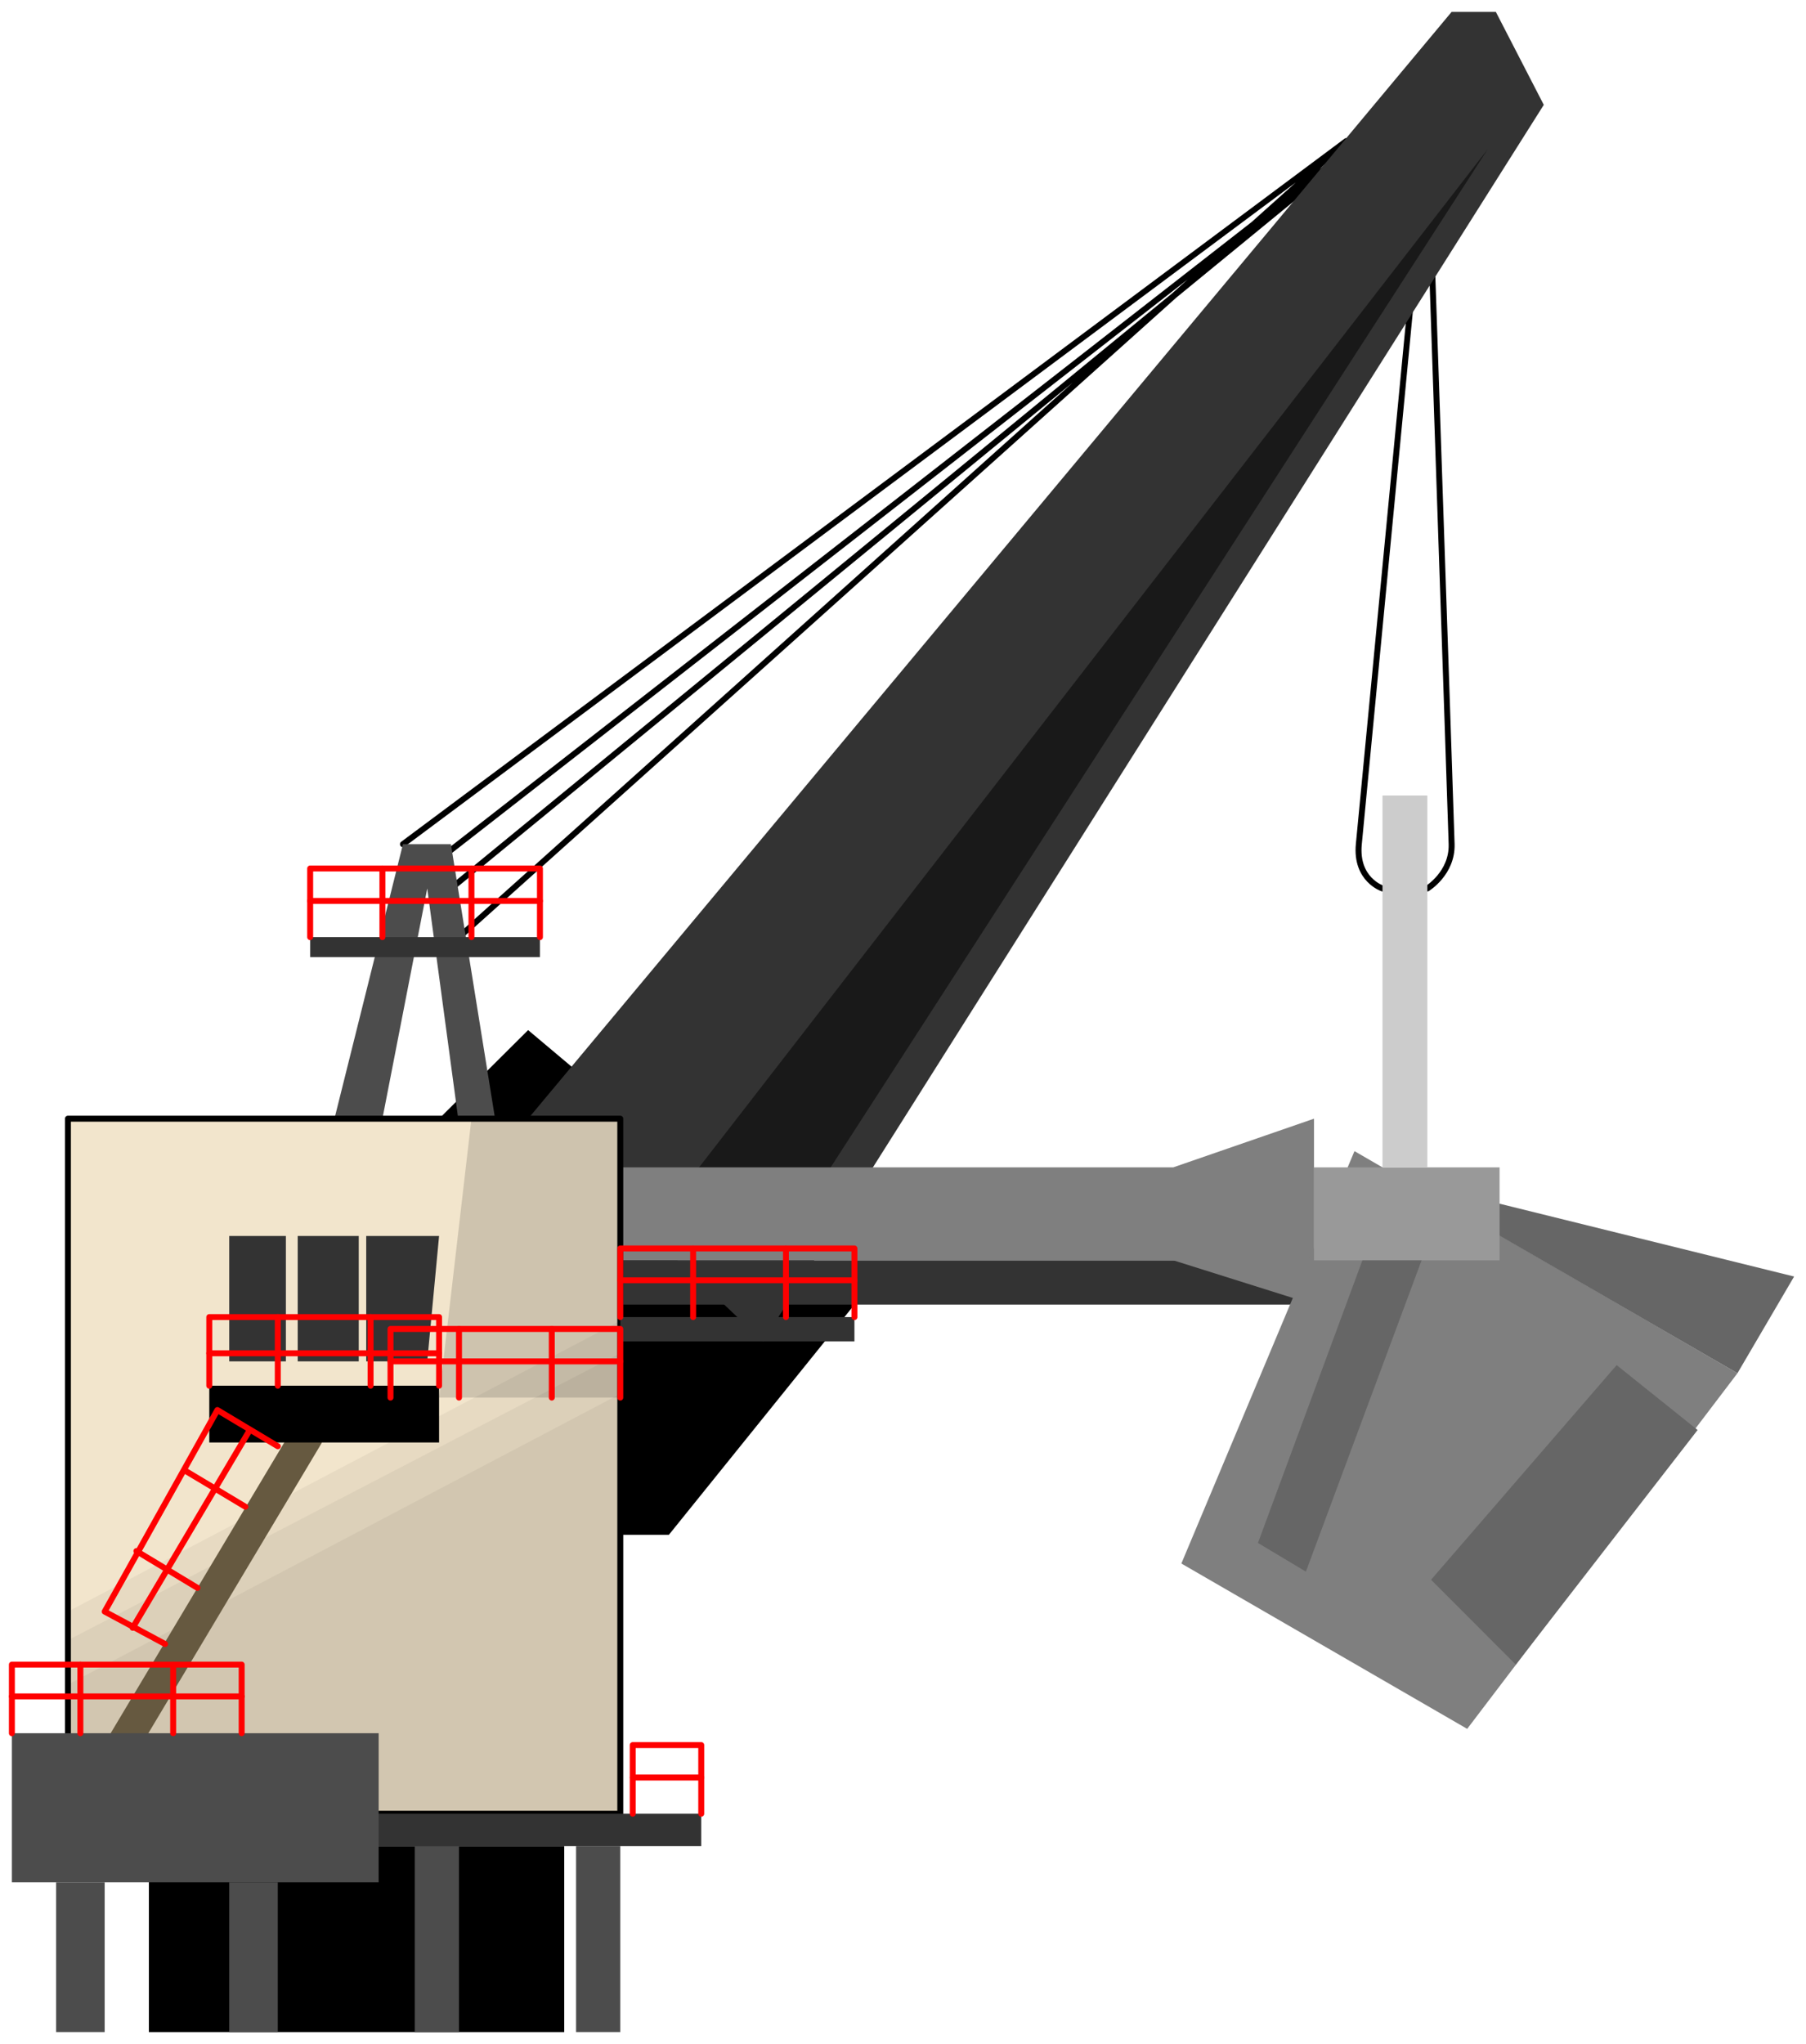 <?xml version="1.0" encoding="utf-8"?>
<!-- Generator: Adobe Illustrator 15.1.0, SVG Export Plug-In . SVG Version: 6.00 Build 0)  -->
<!DOCTYPE svg PUBLIC "-//W3C//DTD SVG 1.1//EN" "http://www.w3.org/Graphics/SVG/1.1/DTD/svg11.dtd">
<svg version="1.1" id="Layer_1" xmlns="http://www.w3.org/2000/svg" preserveAspectRatio="none"  x="0px" y="0px"
       viewBox="0 0 152 172" xmlns:agg="http://www.example.com">
	 
<agg:params>
	<agg:param type="C" name="color" description="Color" cssAttributes="fill" classes="color"/>
</agg:params>

<style type="text/css" >
<![CDATA[

	.stroked,.dashed,.stroked_red{
		stroke-width:0.5;
		stroke-linecap:round;
		stroke-linejoin:round;
		stroke: #000000;
		fill:none;
	}
	
	.stroked_red{
		stroke: #FF0000;	
	}
	
	.color {
		fill: #F2E5CC;

	}
	
	.stroked,.dashed{
		fill:none;
	}
	
	.dashed {
		stroke-dasharray:1.417,1.417;
	}

      ]]>
</style>
	 
<path d="M12.53,155.355h34.958V171H12.53V155.355L12.53,155.355z M36.954,129.156h19.34
	l15.619-19.372L44.449,86.683l-7.495,7.456V129.156L36.954,129.156z"/>
<path fill="#4C4C4C" d="M4.721,158.399h4.088V171H4.721V158.399L4.721,158.399z
	 M19.292,158.399V171h4.088v-12.602H19.292L19.292,158.399z M34.91,155.355V171h3.721v-15.646H34.91L34.91,155.355z
	 M48.484,155.355V171h3.721v-15.646H48.484L48.484,155.355z"/>

<g class="stroked">		 
	<path d="M116.356,74.765c0,0-2.278-0.741-1.992-3.727c0.286-2.987,5.766-60.167,5.766-60.167s1.978,57.722,2.044,60.167
		c0.067,2.445-2.044,3.727-2.044,3.727"/>
	<polyline points="33.914,71.038 113.316,11.868 38.631,78.86 37.95,74.765 118.4,8.823 35.958,73.084 	"/>
</g>
		
<polygon fill="#333333" points="44.449,94.138 122.174,1 125.896,1 129.931,8.823 64.219,112.88 44.449,94.138 	"/>
<polygon fill="#191919" points="58.023,99.283 125.214,12.551 66.828,103.011 58.023,99.283 	"/>
<polygon fill="#333333" points="52.205,106.055 110.591,106.055 110.591,109.784 52.205,109.784 52.205,106.055 	"/>
<polygon fill="#7F7F7F" points="52.205,98.233 98.746,98.233 110.591,94.138 110.591,109.784 98.746,106.055 52.205,106.055 52.205,98.233 	"/>

<polygon fill="#7F7F7F" points="99.428,131.571 123.484,145.484 146.23,115.559 113.998,96.868 99.428,131.571 	"/>
<polygon fill="#666666" points="118.086,99.283 151,107.42 146.23,115.559 118.086,99.283 	"/>
<polygon fill="#666666" points="105.874,129.839 109.91,132.254 119.764,105.741 115.675,103.327 105.874,129.839 	"/>
<polygon fill="#666666" points="120.444,132.936 127.572,140.077 142.877,120.335 136.063,114.875 120.444,132.936 	"/>
<polygon fill="#999999" points="110.591,98.233 126.21,98.233 126.21,106.055 110.591,106.055 110.591,98.233 	"/>
<polygon fill="#CCCCCC" points="116.356,66.942 120.13,66.942 120.13,98.233 116.356,98.233 116.356,66.942 	"/>
<polygon fill="#4C4C4C" points="28.148,94.138 33.914,71.038 37.95,71.038 45.444,117.607 41.723,117.607 35.958,74.765 32.185,94.138 28.148,94.138 	"/>

<polygon class="color" points="5.717,94.138 52.205,94.138 52.205,152.625 5.717,152.625 5.717,94.138 "/>
<polygon opacity="0.15" points="39.679,94.138 36.954,117.607 52.205,117.607 52.205,94.138 "/>

<polygon opacity="0.05" points="5.717,135.615 52.205,111.149 52.205,152.625 5.717,152.625 5.717,135.615 	"/>
<polygon opacity="0.05" points="5.717,138.029 52.205,113.878 52.205,152.625 5.717,152.625 5.717,138.029 	"/>
<polygon opacity="0.05" points="5.717,141.757 52.205,117.292 52.205,152.625 5.717,152.625 5.717,141.757 	"/>
<polyline class="stroked" points="5.717,94.138 52.205,94.138 52.205,152.625 5.717,152.625 5.717,94.138 	"/>
	
<polygon fill="#333333" points="30.822,104.008 36.954,104.008 35.958,114.561 30.822,114.561 30.822,104.008 	"/>
<polygon fill="#333333" points="25.057,104.008 30.193,104.008 30.193,114.561 25.057,114.561 25.057,104.008 	"/>
<polygon fill="#333333" points="19.292,104.008 24.061,104.008 24.061,114.561 19.292,114.561 19.292,104.008 	"/>
<polygon fill="#665940" points="9.124,146.167 24.742,120.021 27.101,121.386 11.482,147.532 9.124,146.167 	"/>
<polygon fill="#333333" points="5.717,152.625 59.019,152.625 59.019,155.355 5.717,155.355 5.717,152.625 	"/>
<polygon fill="#333333" points="52.205,110.833 71.912,110.833 71.912,112.88 52.205,112.88 52.205,110.833 	"/>
<polygon fill="#333333" points="26.105,78.86 45.444,78.86 45.444,80.54 26.105,80.54 26.105,78.86 	"/>

<polygon points="17.614,116.609 36.954,116.609 36.954,121.386 17.614,121.386 17.614,116.609"/>

<polygon fill="#4C4C4C" points="1,145.851 31.87,145.851 31.87,158.399 1,158.399 1,145.851"/>
		
<g class="stroked_red">
	<polyline points="32.866,117.607 32.866,111.831 52.205,111.831 52.205,117.607 		"/>
	<line x1="32.866" y1="114.561" x2="52.205" y2="114.561"/>
	<line x1="38.631" y1="117.607" x2="38.631" y2="111.831"/>
	<line x1="46.44" y1="117.607" x2="46.44" y2="111.831"/>
	<polyline points="26.105,78.86 26.105,73.084 45.444,73.084 45.444,78.86 		"/>
	<line x1="26.105" y1="75.814" x2="45.444" y2="75.814"/>
	<line x1="32.185" y1="78.86" x2="32.185" y2="73.084"/>
	<line x1="39.679" y1="78.86" x2="39.679" y2="73.084"/>
	<polyline points="17.614,116.609 17.614,110.833 36.954,110.833 36.954,116.609 		"/>
	<line x1="17.614" y1="113.878" x2="36.954" y2="113.878"/>
	<line x1="23.379" y1="116.609" x2="23.379" y2="110.833"/>
	<line x1="31.188" y1="116.609" x2="31.188" y2="110.833"/>
	<polyline points="13.893,138.343 8.809,135.615 18.295,118.656 23.379,121.702 		"/>
	<line x1="11.167" y1="136.979" x2="21.021" y2="120.335"/>
	<line x1="16.618" y1="133.619" x2="11.482" y2="130.522"/>
	<line x1="20.654" y1="126.794" x2="15.57" y2="123.749"/>
	<polyline points="1,145.851 1,140.077 20.339,140.077 20.339,145.851 		"/>
	<line x1="1" y1="142.754" x2="20.339" y2="142.754"/>
	<line x1="6.765" y1="145.851" x2="6.765" y2="140.077"/>
	<line x1="14.574" y1="145.851" x2="14.574" y2="140.077"/>
	<polyline points="52.205,110.833 52.205,105.058 71.912,105.058 71.912,110.833 		"/>
	<line x1="52.205" y1="107.736" x2="71.912" y2="107.736"/>
	<line x1="58.337" y1="110.833" x2="58.337" y2="105.058"/>
	<line x1="66.147" y1="110.833" x2="66.147" y2="105.058"/>
	<polyline points="53.253,152.625 53.253,146.849 59.019,146.849 59.019,152.625 		"/>
	<line x1="53.253" y1="149.58" x2="59.019" y2="149.58"/>
</g>

</svg>
